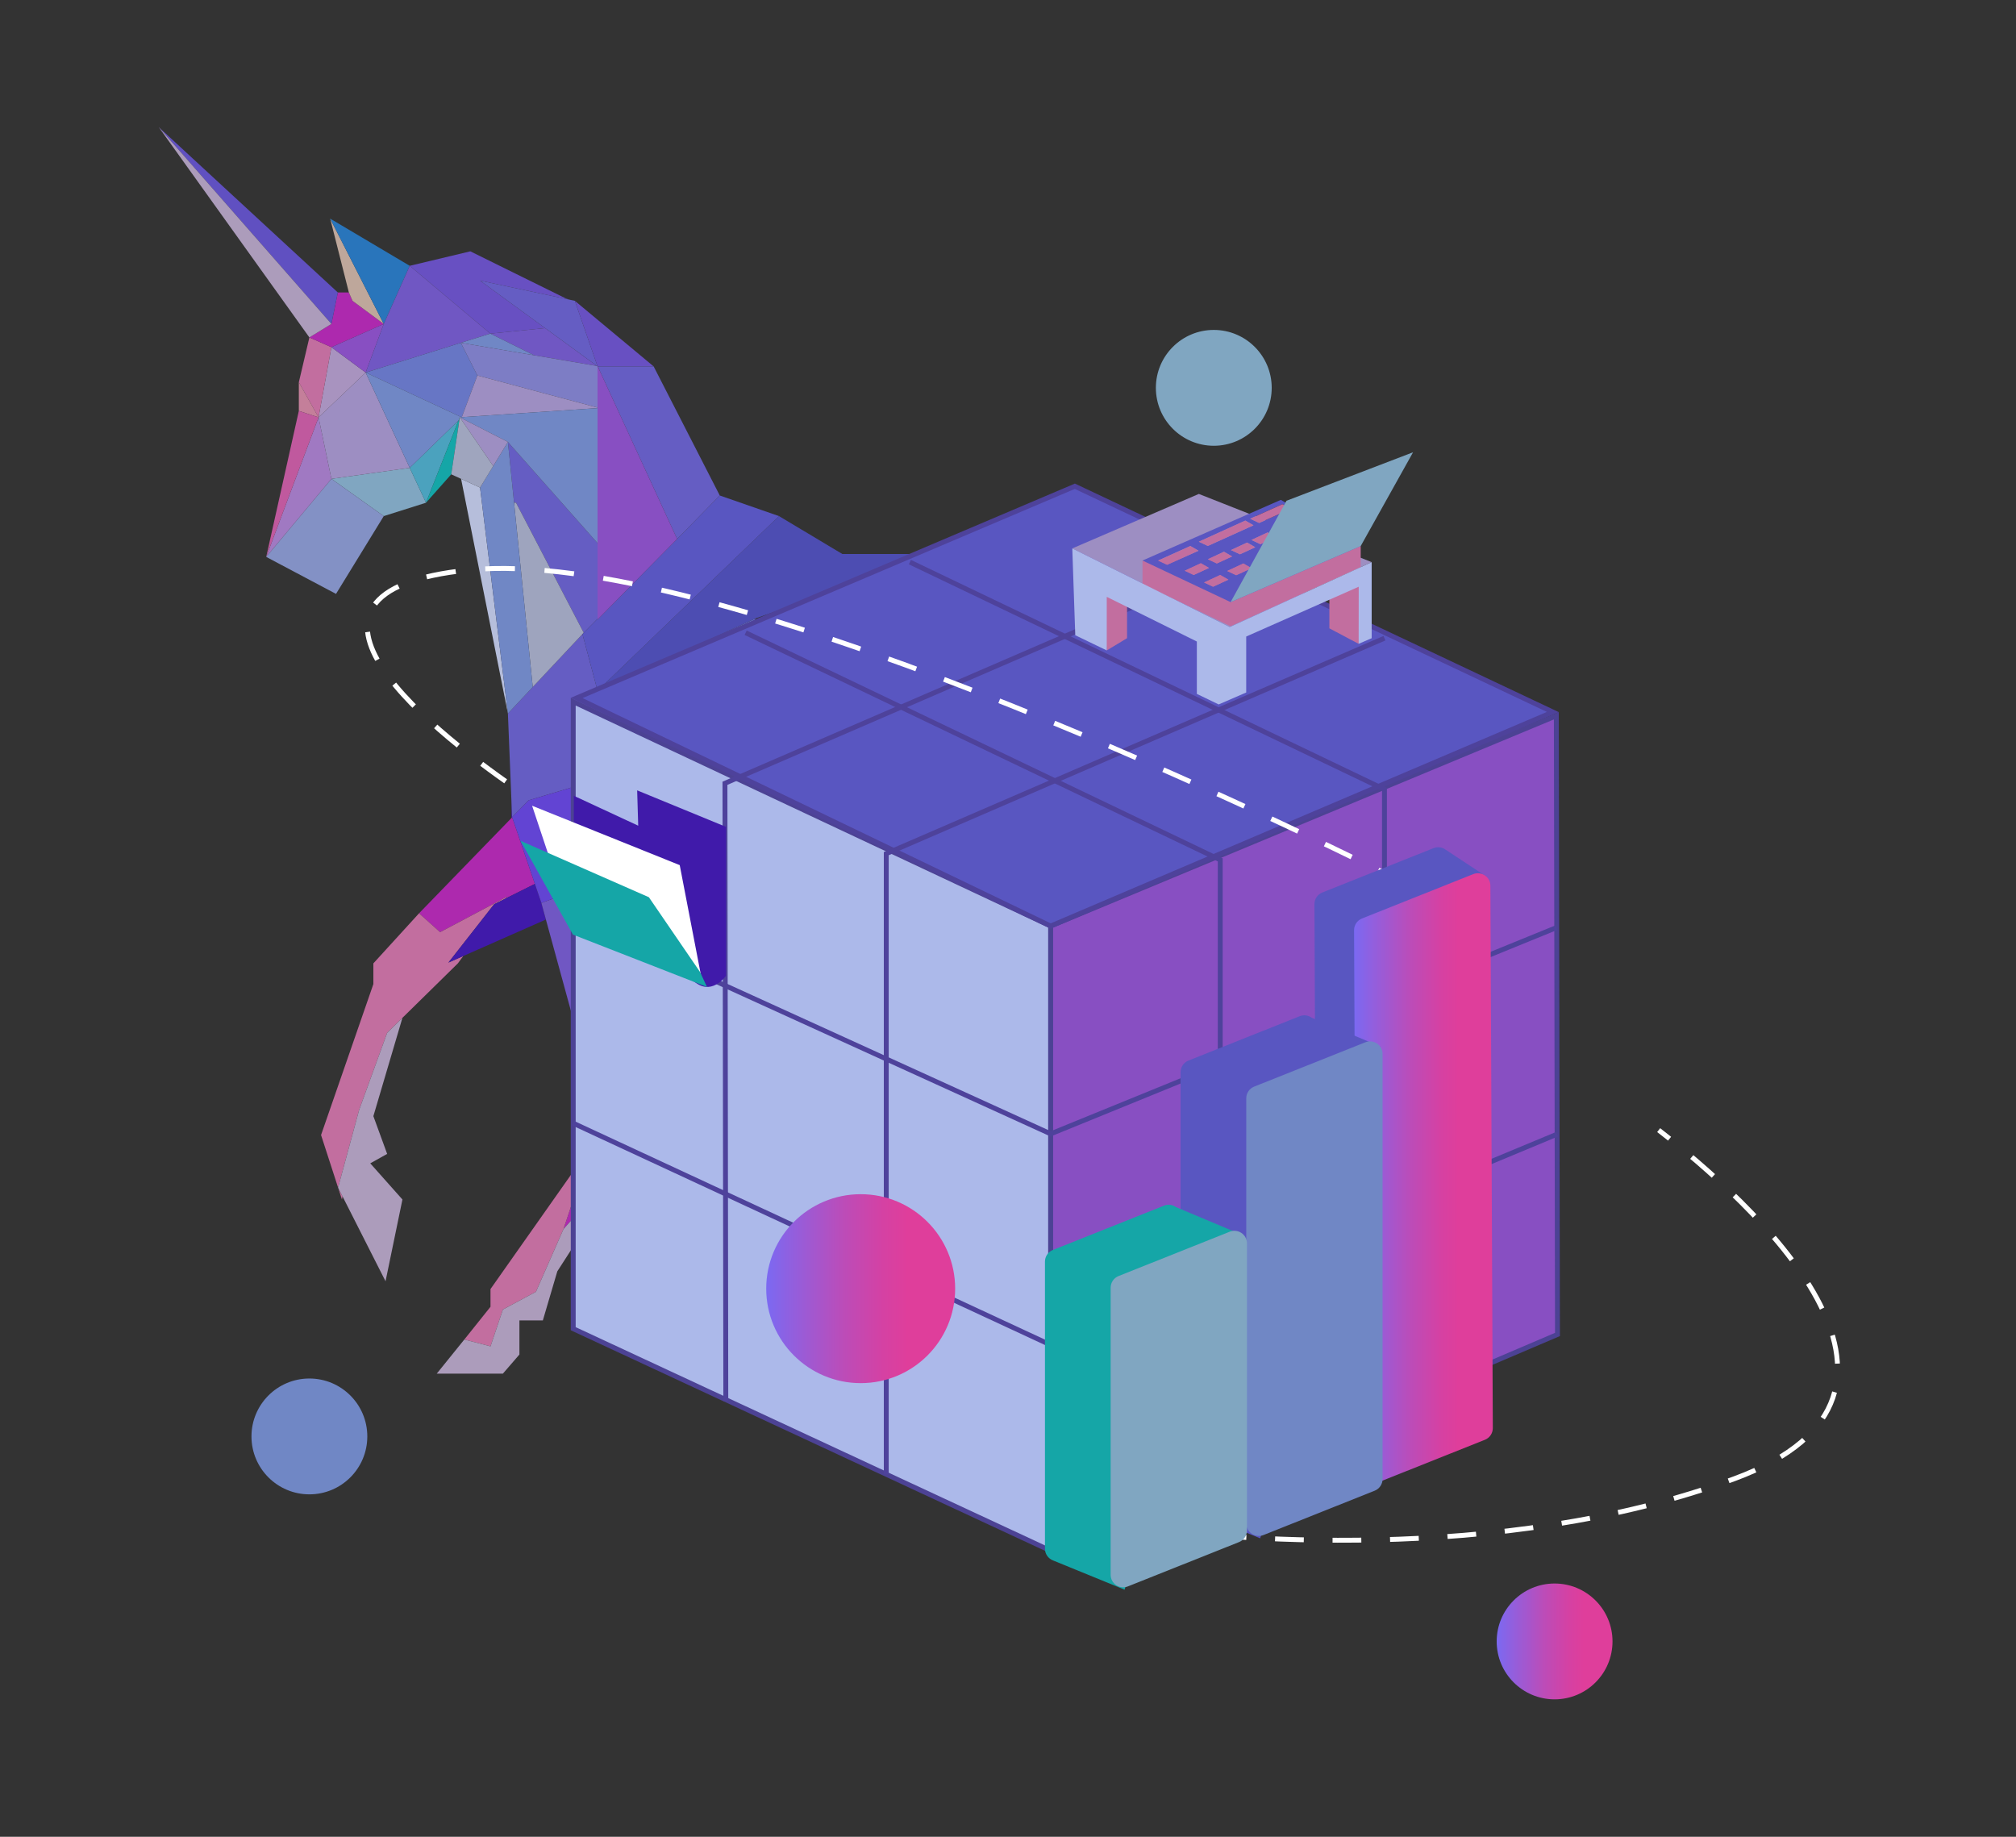 <?xml version="1.0" encoding="UTF-8"?>
<svg xmlns="http://www.w3.org/2000/svg" width="824.61" height="751.3" xmlns:xlink="http://www.w3.org/1999/xlink" viewBox="0 0 824.61 751.3">
  <rect x="0" y="0" width="824.61" height="751.3" fill="#333333" stroke="none"/>
  <defs>
    <style>
      .cls-1 {
        fill: #9d8ec2;
      }

      .cls-1, .cls-2, .cls-3, .cls-4, .cls-5, .cls-6, .cls-7, .cls-8, .cls-9, .cls-10, .cls-11, .cls-12, .cls-13, .cls-14, .cls-15, .cls-16, .cls-17, .cls-18, .cls-19, .cls-20, .cls-21, .cls-22, .cls-23, .cls-24, .cls-25, .cls-26, .cls-27, .cls-28, .cls-29, .cls-30, .cls-31, .cls-32, .cls-33, .cls-34, .cls-35 {
        stroke-width: 0px;
      }

      .cls-2 {
        fill: #80a6c1;
      }

      .cls-3 {
        fill: #9ea4be;
      }

      .cls-36, .cls-37, .cls-38, .cls-39, .cls-40, .cls-41, .cls-42 {
        stroke-miterlimit: 5;
        stroke-width: 2px;
      }

      .cls-36, .cls-29 {
        fill: #5956c1;
      }

      .cls-36, .cls-41 {
        stroke: #4e429b;
      }

      .cls-4 {
        fill: #655dc3;
      }

      .cls-5 {
        fill: url(#Dégradé_sans_nom_9);
      }

      .cls-6 {
        fill: #ad29ae;
      }

      .cls-37, .cls-38 {
        stroke: #4c4294;
      }

      .cls-37, .cls-25 {
        fill: #acb9ea;
      }

      .cls-7 {
        fill: #c47f9a;
      }

      .cls-8 {
        fill: #4ba2be;
      }

      .cls-9, .cls-39, .cls-40, .cls-41, .cls-42 {
        fill: none;
      }

      .cls-10 {
        fill: #9fa5be;
      }

      .cls-11 {
        fill: #15a6a7;
      }

      .cls-12 {
        fill: #c0599e;
      }

      .cls-13 {
        fill: url(#Dégradé_sans_nom_9-3);
      }

      .cls-14 {
        fill: #6850c2;
      }

      .cls-15 {
        fill: #7057c3;
      }

      .cls-16 {
        fill: #4d4db2;
      }

      .cls-17 {
        fill: #fff;
      }

      .cls-18 {
        fill: #a079c2;
      }

      .cls-19 {
        fill: #8391c5;
      }

      .cls-20 {
        fill: #401aaa;
      }

      .cls-21 {
        fill: #7d7dc5;
      }

      .cls-22 {
        fill: #2975bb;
      }

      .cls-38, .cls-28 {
        fill: #884fc2;
      }

      .cls-23 {
        fill: #b6bedb;
      }

      .cls-24 {
        fill: #a893bf;
      }

      .cls-26 {
        fill: #7087c5;
      }

      .cls-27 {
        fill: #6050c1;
      }

      .cls-39, .cls-40, .cls-42 {
        stroke: #fff;
      }

      .cls-30 {
        fill: #6244d3;
      }

      .cls-40 {
        stroke-dasharray: 0 0 12.13 12.13;
      }

      .cls-31 {
        fill: #ac9cbb;
      }

      .cls-32 {
        fill: url(#Dégradé_sans_nom_9-2);
      }

      .cls-42 {
        stroke-dasharray: 0 0 11.76 11.76;
      }

      .cls-33 {
        fill: #c26e9f;
      }

      .cls-34 {
        fill: #6776c5;
      }

      .cls-35 {
        fill: #bea79b;
      }

      /* Define the animation */
@keyframes dash {
  to {
    stroke-dashoffset: 0;
  }
}

/* Animations */
@keyframes dash {
  to {
    stroke-dashoffset: 0;
  }
}

@keyframes updown {
  0%, 100% {
    transform: translateY(0);
  }
  50% {
    transform: translateY(-10px);
  }
}

@keyframes folder {
  0%, 100% {
    transform: translateY(0);
  }
  50% {
    transform: translateY(-8px);
  }
}

@keyframes shrinkY {
  0%, 100% {
    transform: scaleY(1);
  }
  50% {
    transform: scaleY(0.8);
  }
}

#Pointillé {
  stroke-dasharray: 500;
  stroke-dashoffset: 500;
  animation: dash 10s linear forwards infinite;
}

#Orb_blue circle {
  transform-origin: center;
  animation: updown 5s linear infinite;
}

#Folder_paper {
  transform-origin: center;
  animation: folder 2s linear infinite;
}

@keyframes shrinkYPink {
  0%, 100% {
    transform: scaleY(1);
  }
  50% {
    transform: scaleY(0.8); /* Adjust the scale factor as needed */
  }
}

#Pink_line path {
  transform-origin: center bottom;
  transform-box: fill-box;
  animation: shrinkYPink 6s ease-in-out infinite; /* Adjust the duration (6s in this case) */
}

@keyframes shrinkYBlue {
  0%, 100% {
    transform: scaleY(1);
  }
  50% {
    transform: scaleY(0.7); /* Adjust the scale factor as needed */
  }
}

#blue_line path {
  transform-origin: center bottom;
  transform-box: fill-box;
  animation: shrinkYBlue 4s ease-in-out infinite; /* Adjust the duration (4s in this case) */
}

@keyframes shrinkYGreen {
  0%, 100% {
    transform: scaleY(1);
  }
  50% {
    transform: scaleY(0.7); /* Adjust the scale factor as needed */
  }
}

#green_line path {
  transform-origin: center bottom;
  transform-box: fill-box;
  animation: shrinkYGreen 5s ease-in-out infinite; /* Adjust the duration (5s in this case) */
}

#full_svg:hover #Pink_line path,
#full_svg:hover #blue_line path,
#full_svg:hover #green_line path {
  animation-play-state: paused;
}


    </style>
    <linearGradient id="Dégradé_sans_nom_9" data-name="Dégradé sans nom 9" x1="313.4" y1="527.1" x2="390.69" y2="527.1" gradientUnits="userSpaceOnUse">
      <stop offset="0" stop-color="#7b69f2"/>
      <stop offset="0" stop-color="#7b69f2"/>
      <stop offset=".15" stop-color="#945edc"/>
      <stop offset=".41" stop-color="#bc4cb8"/>
      <stop offset=".62" stop-color="#d541a3"/>
      <stop offset=".75" stop-color="#df3e9b"/>
    </linearGradient>
    <linearGradient id="Dégradé_sans_nom_9-2" data-name="Dégradé sans nom 9" x1="612.19" y1="671.39" x2="659.57" y2="671.39" xlink:href="#Dégradé_sans_nom_9"/>
    <linearGradient id="Dégradé_sans_nom_9-3" data-name="Dégradé sans nom 9" x1="553.86" y1="482.3" x2="610.61" y2="482.3" xlink:href="#Dégradé_sans_nom_9"/>
  </defs>
 
 <g id="full_svg">
  <g id="Orb_blue">
    <circle class="cls-2" cx="496.48" cy="158.64" r="23.69"/>
    <circle class="cls-26" cx="126.55" cy="587.54" r="23.69"/>
  </g>

  <g id="Cube">
    <g>
      <polygon class="cls-9" points="207.75 180.77 217.91 281.01 210.27 205.63 207.75 180.77"/>
      <polygon class="cls-9" points="244.42 282.54 241.33 270.95 244.42 282.54 244.42 282.54 244.42 282.54"/>
      <polygon class="cls-9" points="217.91 281.01 238.24 259.35 238.24 259.35 217.91 281.01"/>
      <polygon class="cls-20" points="209.46 334.23 209.11 325.47 209.22 334.58 209.49 334.3 209.46 334.23"/>
      <polygon class="cls-6" points="207.34 366.78 206.81 367.51 218.78 361.54 209.49 334.3 209.22 334.58 171.4 373.57 180.01 381.29 207.34 366.78"/>
      <polygon class="cls-33" points="202.13 369.84 206.81 367.51 207.34 366.78 180.01 381.29 171.4 373.57 152.72 394.05 152.72 402.52 131.32 464.26 138.29 485.76 146.9 453.97 158.36 422.46 164.61 416.32 164.61 416.32 187.28 394.05 189.49 391.04 183.41 393.73 202.13 369.84"/>
      <polygon class="cls-33" points="139.87 490.63 140.11 489.36 138.29 485.77 139.87 490.63"/>
      <polygon class="cls-31" points="146.9 453.97 138.29 485.76 138.29 485.76 138.29 485.77 140.11 489.36 157.7 524.08 164.61 490.63 151.45 475.84 158.36 471.98 152.72 456.54 164.61 416.32 158.36 422.46 146.9 453.97"/>
      <polygon class="cls-31" points="164.61 416.32 164.61 416.32 164.61 416.32 164.61 416.32"/>
      <polygon class="cls-20" points="218.78 361.54 206.81 367.51 202.13 369.84 183.41 393.73 189.49 391.04 223.29 376.11 221.43 369.32 218.78 361.54"/>
      <polygon class="cls-20" points="269.92 356.26 270.08 355.8 269.92 356.26 269.92 356.26"/>
      <polygon class="cls-28" points="244.42 348.75 272.46 348.75 287.45 304.4 297.02 273.81 235.14 321.7 244.42 348.75"/>
      <polygon class="cls-34" points="244.42 282.54 244.42 282.54 235.14 321.7 297.02 273.81 309.06 252.96 244.42 282.54 244.42 282.54"/>
      <polygon class="cls-4" points="216.24 327.34 235.14 321.7 244.42 282.54 241.33 270.95 238.24 259.35 217.91 281.01 212.83 286.43 207.75 291.84 209.11 325.47 209.46 334.23 216.24 327.34"/>
      <polygon class="cls-16" points="244.42 282.54 309.06 252.96 383.44 226.61 344.56 226.61 318.64 211.1 281.53 246.82 244.42 282.54"/>
      <polygon class="cls-29" points="272.46 348.75 270.09 355.77 270.08 355.8 269.92 356.26 279.7 357.61 279.5 359.17 334.13 366.78 287.45 304.4 272.46 348.75"/>
      <polygon class="cls-20" points="261.48 436.87 260.92 468.86 276.13 447.66 276.13 385.7 268.6 385.7 261.48 436.87"/>
      <polygon class="cls-6" points="241.76 443.56 241.76 468.86 230.49 502.71 260.92 468.86 261.48 436.87 241.76 443.56"/>
      <polygon class="cls-33" points="205.7 535.63 219.22 528.37 230.49 502.71 241.76 468.86 200.63 527.26 200.63 534.51 189.92 547.9 200.63 550.69 205.7 535.63"/>
      <polygon class="cls-31" points="219.22 528.37 205.7 535.63 200.63 550.69 189.92 547.9 178.65 561.85 205.7 561.85 212.46 554.04 212.46 540.09 222.04 540.09 227.96 520.01 260.92 468.86 230.49 502.71 219.22 528.37"/>
      <polygon class="cls-15" points="269.92 356.26 269.92 356.26 270.08 355.8 270.09 355.77 261.67 354.68 221.43 369.32 223.29 376.11 241.76 443.56 261.48 436.87 268.6 385.7 276.13 385.7 279.5 359.17 279.7 357.61 269.92 356.26"/>
      <polygon class="cls-30" points="235.14 321.7 216.24 327.34 209.46 334.23 209.49 334.3 218.78 361.54 221.43 369.32 261.67 354.68 270.09 355.77 272.46 348.75 244.42 348.75 235.14 321.7"/>
      <polygon class="cls-14" points="222.98 134.21 196.36 114.78 233.23 122.64 231.61 122.16 192.38 102.8 167.59 108.72 200.55 136.46 222.98 134.21"/>
      <polygon class="cls-15" points="244.18 149.69 222.98 134.21 200.55 136.46 218.43 145.31 244.18 149.69"/>
      <polygon class="cls-2" points="135.56 195.86 156.97 211.1 174.25 205.63 167.59 191.36 135.56 195.86"/>
      <polygon class="cls-8" points="167.59 191.36 174.25 205.63 187.56 171.96 167.59 191.36"/>
      <polygon class="cls-19" points="108.89 227.79 137.44 242.92 156.97 211.1 135.56 195.86 108.89 227.79"/>
      <polygon class="cls-18" points="130.3 170.7 108.89 227.79 135.56 195.86 130.3 170.7"/>
      <polygon class="cls-1" points="130.3 170.7 135.56 195.86 167.59 191.36 149.56 152.38 130.3 170.7"/>
      <polygon class="cls-24" points="135.56 142.01 130.3 170.7 149.56 152.38 135.56 142.01"/>
      <polygon class="cls-33" points="135.56 142.01 126.55 138.02 122.23 156.36 130.3 170.7 135.56 142.01"/>
      <polygon class="cls-7" points="122.23 156.36 122.23 168.07 130.3 170.7 122.23 156.36"/>
      <polygon class="cls-12" points="122.23 168.07 108.89 227.79 130.3 170.7 122.23 168.07"/>
      <polygon class="cls-6" points="156.97 132.5 144.2 123.05 142.7 119.63 138.19 119.63 135.56 132.5 126.55 138.02 135.56 142.01 156.97 132.5"/>
      <polygon class="cls-28" points="156.97 132.5 135.56 142.01 149.56 152.38 156.97 132.5"/>
      <polygon class="cls-35" points="156.97 132.5 135.05 89.42 142.7 119.63 144.2 123.05 156.97 132.5"/>
      <polygon class="cls-4" points="211.07 205.63 238.76 258.82 244.42 253.11 244.42 222.16 207.75 180.77 210.27 205.63 211.07 205.63"/>
      <polygon class="cls-3" points="238.76 258.82 211.07 205.63 210.27 205.63 217.91 281.01 238.24 259.35 238.76 258.82"/>
      <polygon class="cls-27" points="138.19 119.63 64.94 52 135.56 132.5 138.19 119.63"/>
      <polygon class="cls-31" points="64.94 52 126.55 138.02 135.56 132.5 64.94 52"/>
      <polygon class="cls-22" points="167.59 108.72 135.05 89.42 156.97 132.5 167.59 108.72"/>
      <polygon class="cls-15" points="149.56 152.38 188.5 140.22 200.55 136.46 167.59 108.72 156.97 132.5 149.56 152.38"/>
      <polygon class="cls-26" points="200.55 136.46 188.5 140.22 218.43 145.31 200.55 136.46"/>
      <polygon class="cls-34" points="188.88 170.64 195.26 153.58 188.5 140.22 149.56 152.38 188.76 170.65 188.88 170.64"/>
      <polygon class="cls-21" points="244.42 166.73 244.42 149.87 244.18 149.69 218.43 145.31 188.5 140.22 195.26 153.58 244.42 166.73"/>
      <polygon class="cls-23" points="188.6 195.86 207.75 291.84 196.36 199.44 188.6 195.86"/>
      <polygon class="cls-26" points="217.91 281.01 207.75 180.77 201.74 190.63 196.36 199.44 207.75 291.84 207.75 291.84 212.83 286.43 217.91 281.01"/>
      <polygon class="cls-29" points="244.42 253.43 244.42 253.11 238.76 258.82 238.24 259.35 238.24 259.35 241.33 270.95 244.42 282.54 281.53 246.82 318.64 211.1 294.41 202.67 276.97 220.46 244.42 253.43"/>
      <polygon class="cls-11" points="187.56 171.96 174.25 205.63 184.57 194.01 188.06 170.7 187.56 171.96"/>
      <polygon class="cls-1" points="195.26 153.58 188.88 170.64 244.42 166.94 244.42 166.73 195.26 153.58"/>
      <polygon class="cls-26" points="244.42 166.94 188.88 170.64 188.76 170.65 149.56 152.38 167.59 191.36 187.56 171.96 188.06 170.7 207.75 180.77 244.42 222.16 244.42 166.94"/>
      <polygon class="cls-1" points="201.74 190.63 207.75 180.77 188.06 170.7 201.74 190.63"/>
      <polygon class="cls-10" points="201.74 190.63 188.06 170.7 184.57 194.01 188.6 195.86 196.36 199.44 201.74 190.63"/>
      <polygon class="cls-4" points="222.98 134.21 244.18 149.69 244.42 149.87 235.14 123.05 233.23 122.64 196.36 114.78 222.98 134.21"/>
      <polygon class="cls-14" points="244.42 149.73 244.48 149.87 267.36 149.87 235.14 123.05 244.42 149.87 244.42 149.73"/>
      <polygon class="cls-4" points="276.97 220.46 294.41 202.67 267.36 149.87 244.48 149.87 276.97 220.46"/>
      <polygon class="cls-28" points="244.42 166.94 244.42 222.16 244.42 253.11 244.42 253.43 276.97 220.46 244.48 149.87 244.42 149.73 244.42 149.87 244.42 166.73 244.42 166.94"/>
    </g>
    <polygon class="cls-26" points="575.15 512.58 424.44 473.51 555.03 407.05 420.21 349.12 407.5 321.29 513.39 336.97 606.56 369.99 621.64 396.11 633.64 434.44 575.15 512.58"/>
    <polygon class="cls-18" points="420.21 349.12 555.03 407.05 424.44 473.51 407.5 443.05 407.5 369.99 420.21 349.12"/>
    <polygon class="cls-37" points="429.76 378.77 234.47 287.01 234.47 543.48 429.76 634.3 429.76 378.77"/>
    <polygon class="cls-38" points="429.76 378.77 636.59 292.77 637.06 545.83 429.76 634.3 429.76 378.77"/>
    <polygon class="cls-36" points="235.88 285.48 439.65 198.89 635.18 291.24 429.76 378.77 235.88 285.48"/>
    <polyline class="cls-41" points="296.88 573.07 296.53 320.38 503.01 231.09"/>
    <polyline class="cls-41" points="566.29 261.04 362.51 349.16 362.51 603.02"/>
    <polyline class="cls-41" points="234.47 459.43 429.76 550.13 636.9 463.91"/>
    <polyline class="cls-41" points="234.47 374.82 429.76 463.78 636.59 379.43"/>
    <polyline class="cls-41" points="499.12 606.27 499.12 351.72 305 258.81"/>
    <polyline class="cls-41" points="566.29 577.38 566.29 322.88 372.18 229.92"/>
    <polyline class="cls-9" points="374.18 233.13 567.59 323.49 567.59 576.62"/>
    <path class="cls-20" d="m285.29,402.44l-50.59-32.24v-44.71l26.35,12.24-.43-14.45,36.31,14.92v60.94s-5.15,7.43-11.65,3.29Z"/>
    <polygon class="cls-1" points="438.6 224.32 490.36 202.03 561.06 229.92 503.01 256.48 438.6 224.32"/>
    <polygon class="cls-33" points="467.32 229.27 467.32 238.89 494.88 252.09 503.36 256.15 556.58 232 556.58 223.34 467.32 229.27"/>
    <g>
      <path class="cls-29" d="m523.9,204.46l-56.58,24.81,36.04,17.01,53.22-22.94-32.68-18.88Zm.64,1.77l3.33,1.92-12.84,5.75-3.67-1.73,13.18-5.94Zm-15.16,6.7l3.33,1.92-18.67,8.45-3.67-1.73,19.01-8.64Zm-8.73,12.74l3.33,1.92-6.25,2.88-3.67-1.73,6.59-3.07Zm-26.93,3.6l13.18-5.94,3.33,1.92-12.84,5.75-3.67-1.73Zm10.88,4.17l6.59-3.07,3.33,1.92-6.25,2.88-3.67-1.73Zm11.59,6.54l-3.67-1.73,6.59-3.07,3.33,1.92-6.25,2.88Zm9.46-4.7l-3.67-1.73,6.59-3.07,3.33,1.92-6.25,2.88Zm1.54-8.56l-3.67-1.73,6.59-3.07,3.33,1.92-6.25,2.88Zm8.38-4.13l-3.67-1.73,6.59-3.07,3.33,1.92-6.25,2.88Z"/>
      <polygon class="cls-33" points="486.89 223.34 473.71 229.29 477.38 231.02 490.22 225.27 486.89 223.34"/>
      <polygon class="cls-33" points="527.87 208.16 524.54 206.24 511.35 212.18 515.03 213.91 527.87 208.16"/>
      <polygon class="cls-33" points="512.71 214.86 509.37 212.94 490.36 221.58 494.04 223.31 512.71 214.86"/>
      <polygon class="cls-33" points="491.18 230.39 484.59 233.45 488.26 235.19 494.51 232.31 491.18 230.39"/>
      <polygon class="cls-33" points="503.97 227.61 500.64 225.68 494.05 228.75 497.72 230.48 503.97 227.61"/>
      <polygon class="cls-33" points="503.51 224.99 507.18 226.72 513.43 223.84 510.1 221.92 503.51 224.99"/>
      <polygon class="cls-33" points="511.89 220.86 515.56 222.59 521.81 219.72 518.48 217.79 511.89 220.86"/>
      <polygon class="cls-33" points="492.51 238.25 496.18 239.99 502.43 237.11 499.1 235.19 492.51 238.25"/>
      <polygon class="cls-33" points="501.97 233.55 505.64 235.28 511.89 232.41 508.56 230.48 501.97 233.55"/>
    </g>
    <polyline class="cls-2" points="526.22 204.82 577.99 184.99 556.58 223.34 503.36 246.28"/>
    <polygon class="cls-33" points="555.75 263.36 543.76 257.01 543.76 242.66 557.05 238.13 555.75 263.36"/>
    <polygon class="cls-33" points="452.7 266.04 461 261.04 461 245.71 450.59 238.13 452.7 266.04"/>
    <polygon class="cls-25" points="503.01 256.48 438.6 224.32 439.82 259.83 452.7 266.04 452.7 244.13 489.55 262.4 489.55 283.82 498.47 288.13 509.74 283.25 509.74 260.36 555.76 239.99 555.73 263.34 561.06 261.04 561.06 229.92 503.01 256.48"/>
  </g>
  <g id="Folder_paper">
    <polygon class="cls-17" points="217.65 329.57 232.88 375.28 287.06 400.68 278.03 353.86 217.65 329.57"/>
  </g>
  <g id="Folder_cover">
    <polygon class="cls-11" points="286.35 397.58 265.41 366.99 212.94 343.93 234.35 382.28 289.18 403.69 286.35 397.58"/>
  </g>
  <g id="Pointillé">
    <g>
      <path class="cls-39" d="m229.83,334.8s-1.89-1.14-5.09-3.17"/>
      <path class="cls-40" d="m214.61,324.97c-35.09-23.74-112.08-82.89-22.72-91.84,99.07-9.92,327.37,100.5,379.58,126.55"/>
      <path class="cls-39" d="m576.89,362.41c3.48,1.76,5.35,2.72,5.35,2.72"/>
    </g>
    <g>
      <path class="cls-39" d="m664.16,451.72s1.8,1.23,4.89,3.47"/>
      <path class="cls-42" d="m678.45,462.25c36.8,28.55,125.54,107.62,31.02,142.57-96.43,35.65-210.29,24.51-246.61,19.62"/>
      <path class="cls-39" d="m457.04,623.62c-3.85-.57-5.92-.94-5.92-.94"/>
    </g>
  </g>

  <g id="Orb_B">
    <circle class="cls-5" cx="352.05" cy="527.1" r="38.64"/>
  </g>
  <g id="Orb_A">
    <circle class="cls-32" cx="635.88" cy="671.39" r="23.69"/>
  </g>
  <g id="Pink_line">
    <path class="cls-29" d="m608.09,379.24l-.26-20.81-16.56-10.91c-1.35-.97-3.16-1.3-4.9-.61l-45.49,18.14c-1.95.78-3.23,2.67-3.23,4.77l.99,221.82c0,2.23,1.39,4.03,3.24,4.77h0s0,0,0,0c.04.02.08.03.12.05l22.55,8.94,14.32-22.23,12.3-4.9c1.95-.78,3.23-2.67,3.23-4.77v-41.49l13.69-152.76Z"/>
    <path class="cls-13" d="m561.89,607.05l45.49-18.14c1.95-.78,3.23-2.67,3.23-4.77l-.99-221.82c0-3.63-3.66-6.11-7.04-4.77l-45.49,18.14c-1.95.78-3.23,2.67-3.23,4.77l.99,221.82c0,3.63,3.66,6.11,7.04,4.77Z"/>
  </g>
  <g id="blue_line">
    <path class="cls-29" d="m553.33,448l11.22-19.96-28.04-11.77c-1.35-.97-3.16-1.3-4.9-.61l-45.49,18.14c-1.95.78-3.23,2.67-3.23,4.77v173.88c0,2.23,1.39,4.03,3.24,4.77h0s0,0,0,0c.04.02.08.03.12.05l29.21,11.94,7.66-25.23,12.3-4.9c1.95-.78,3.23-2.67,3.23-4.77v-41.49l14.68-104.83Z"/>
    <path class="cls-26" d="m516.8,627.88l45.49-18.14c1.95-.78,3.23-2.67,3.23-4.77v-173.88c0-3.63-3.66-6.11-7.04-4.77l-45.49,18.14c-1.95.78-3.23,2.67-3.23,4.77v173.88c0,3.63,3.66,6.11,7.04,4.77Z"/>
  </g>
  <g id="green_line">
    <path class="cls-11" d="m497.86,525.48l11.22-19.96-28.04-11.77c-1.35-.97-3.16-1.3-4.9-.61l-45.49,18.14c-1.95.78-3.23,2.67-3.23,4.77v117.41c0,2.23,1.39,4.03,3.24,4.77h0s0,0,0,0c.04.02.08.03.12.05l29.21,11.94,7.66-25.23,12.3-4.9c1.95-.78,3.23-2.67,3.23-4.77v-41.49l14.68-48.36Z"/>
    <path class="cls-2" d="m461.33,648.89l45.49-18.14c1.95-.78,3.23-2.67,3.23-4.77v-117.41c0-3.63-3.66-6.11-7.04-4.77l-45.49,18.14c-1.95.78-3.23,2.67-3.23,4.77v117.41c0,3.63,3.66,6.11,7.04,4.77Z"/>
  </g>
  </g>
</svg>